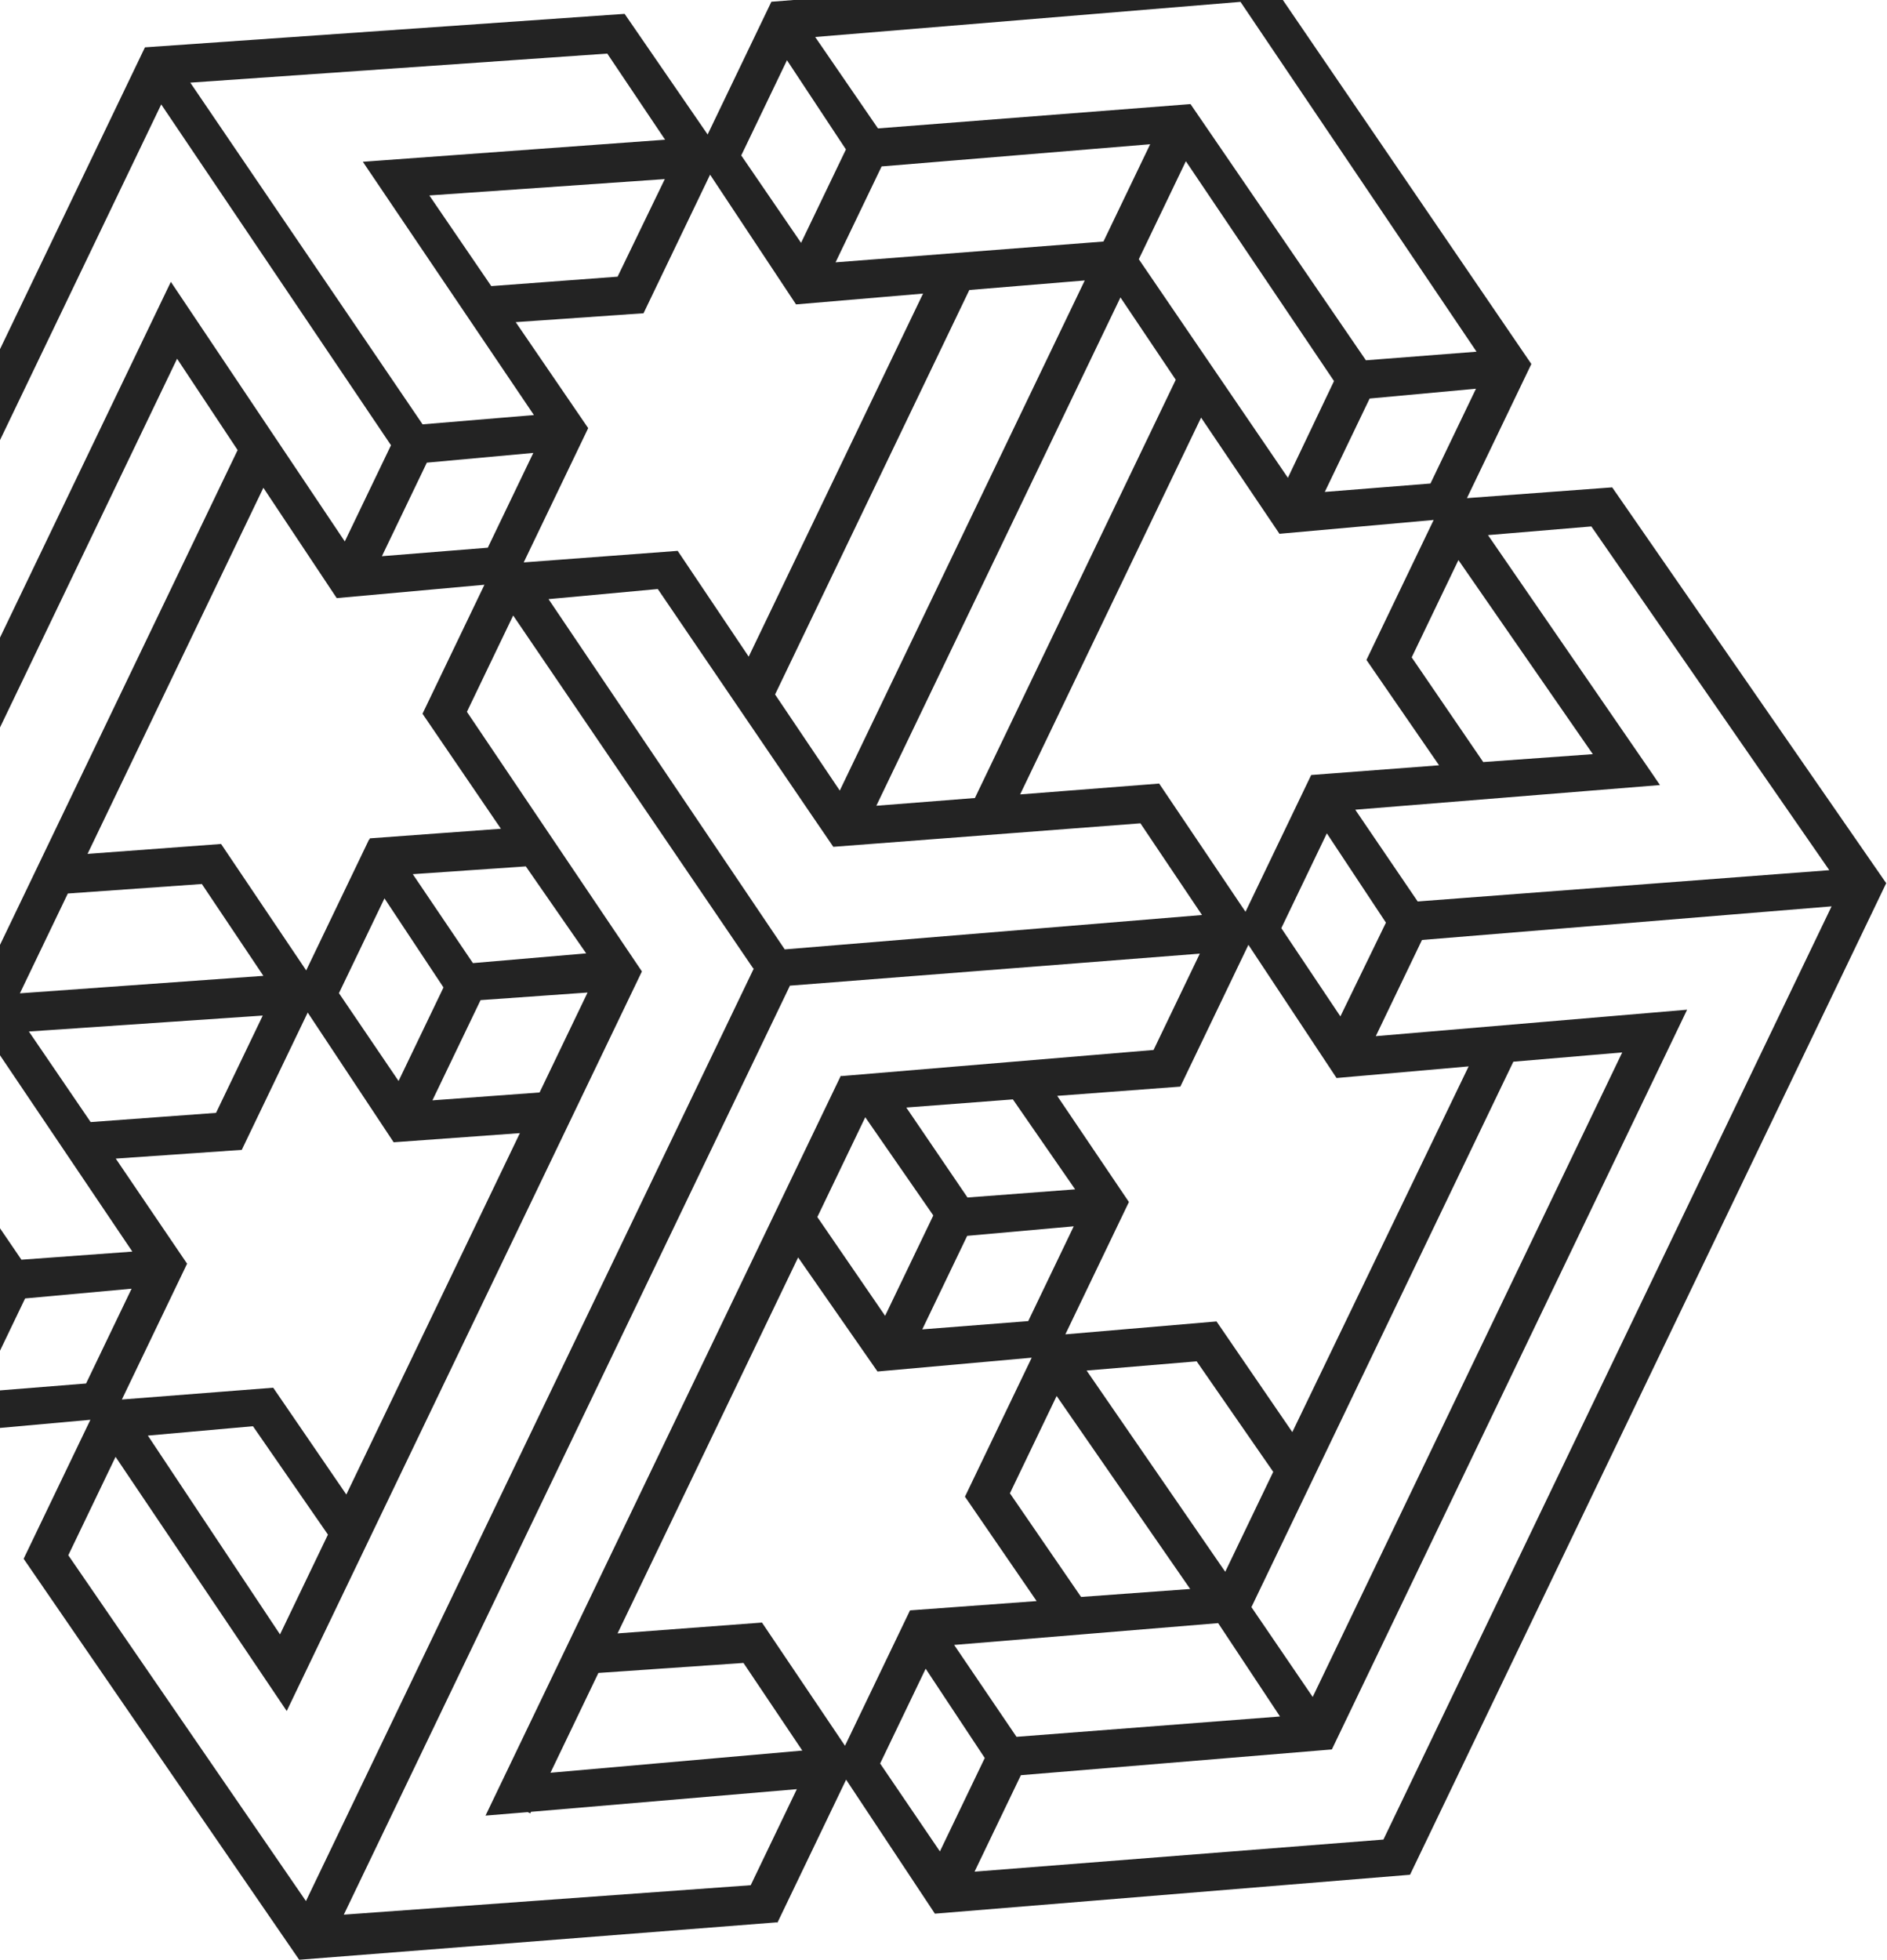 <svg width="966" height="1003" viewBox="0 0 966 1003" fill="none" xmlns="http://www.w3.org/2000/svg">
<path d="M965.491 451.846L825.323 249.424L750.962 254.939L783.937 186.293L643.996 -18.646L394.887 0.895L362.254 68.83L319.754 7.09L74.204 24.228L-169.471 531.495L-33.063 733.775L46.272 726.621L12.101 797.756L153.157 1002.97L397.621 983.825L397.984 983.999L433.147 910.799L478.593 979.384L721.824 959.47L965.637 451.916L965.491 451.846ZM121.644 230.345L-12.444 509.482L-67.969 513.803L90.654 183.59L121.644 230.345ZM686.174 520.177L655.938 475.009L679.243 426.494L709.492 472.192L686.174 520.177ZM401.726 485.881L280.804 306.627L336.741 301.452L414.035 415.013L426.586 433.388L583.806 421.359L615.336 468.288L401.726 485.881ZM218.506 236.777L273.013 231.793L249.709 280.306L195.509 284.651L218.506 236.777ZM678.191 251.764L701.154 203.96L755.589 198.941L732.284 247.456L678.191 251.764ZM659.305 244.53L582.983 132.661L607.074 82.511L682.911 195.022L659.305 244.53ZM448.621 412.367L573.586 152.224L601.895 194.364L499.074 408.41L448.621 412.367ZM555.312 143.533L429.903 404.601L396.782 355.42L496.22 148.416L555.312 143.533ZM588.8 73.82L564.88 123.615L427.745 134.259L451.323 85.175L588.8 73.82ZM433.049 76.485L410.086 124.288L379.465 79.549L402.872 30.821L433.049 76.485ZM316.165 141.595L251.487 146.421L219.789 100.027L340.331 91.656L316.165 141.595ZM329.441 160.316L363.51 89.394L407.512 155.795L472.531 150.257L383.276 336.064L346.926 281.919L268.1 287.83L301.11 219.112L264.006 164.867L329.441 160.316ZM671.223 396.64L637.6 466.636L593.399 401.017L522.225 406.575L614.863 213.726L654.984 273.185L733.928 266.106L699.518 337.739L736.685 391.664L671.223 396.64ZM759.305 390.009L722.682 336.434L746.601 286.639L815.408 385.968L759.305 390.009ZM699.24 184.393L609.449 53.272L449.449 65.715L417.312 18.934L635.031 0.948L755.874 179.992L699.24 184.393ZM192.861 82.276L185.75 82.8L273.324 212.418L216.341 217.176L97.417 42.294L310.875 27.427L340.48 71.503L192.861 82.276ZM172.374 306.107L247.995 299.269L216.284 365.283L256.427 424.14L189.211 429.06L189.366 429.661L189.005 429.488L156.748 496.639L113.177 431.935L44.819 437.008L134.826 249.637L172.374 306.107ZM75.7 734.716L129.497 729.916L167.879 785.388L143.344 836.464L75.7 734.716ZM103.336 452.423L134.833 499.421L10.188 508.36L34.723 457.284L103.336 452.423ZM276.221 559.107L221.369 563.139L246.007 511.85L300.79 507.962L276.221 559.107ZM227.031 505.362L204.034 553.236L173.515 508.283L196.819 459.77L227.031 505.362ZM134.511 519.751L110.591 569.547L46.412 574.262L14.786 527.903L134.511 519.751ZM123.765 588.481L157.525 518.201L201.527 584.601L266.137 579.917L177.291 764.87L139.857 710.204L62.393 716.242L95.778 646.742L59.258 592.953L123.765 588.481ZM242.101 492.903L211.319 447.385L269.178 443.398L300.081 487.923L242.101 492.903ZM-8.045 528.142L67.752 640.548L10.971 644.702L-65.207 532.902L-8.045 528.142ZM12.855 664.518L67.365 659.533L44.059 708.048L-10.142 712.392L12.855 664.518ZM146.781 875.673L152.18 864.433L328.606 497.161L239.024 364.302L262.706 315.004L385.517 495.52L385.878 495.693L156.624 972.941L34.967 795.958L59.16 745.595L146.781 875.673ZM404.298 504.453L614.213 488.06L590.532 537.357L430.802 550.717L430.439 550.543L258.114 909.279L248.546 929.197L270.161 927.413L271.463 928.038L271.839 927.256L407.915 915.664L384.303 964.818L176.003 979.888L404.335 504.559L404.298 504.453ZM612.601 696.706L651.797 753.268L627.227 804.415L556.261 701.423L612.601 696.706ZM465.854 824.166L432.571 893.451L390.076 830.402L316.147 835.949L408.58 643.527L449.214 701.918L528.156 694.838L493.984 765.975L530.676 819.407L465.854 824.166ZM526.369 676.119L472.132 680.358L495.129 632.483L549.673 627.605L526.369 676.119ZM453.109 673.408L418.416 622.862L442.951 571.786L477.781 622.05L453.109 673.408ZM306.334 856.188L380.598 851.063L410.722 895.912L281.799 907.262L306.334 856.188ZM553.428 817.292L516.997 764.247L540.917 714.451L609.281 813.216L553.428 817.292ZM495.29 612.862L463.958 566.818L518.519 562.649L550.387 608.686L495.29 612.862ZM473.873 854.02L504.122 899.718L481.16 947.52L450.568 902.535L473.873 854.02ZM520.376 888.878L488.45 841.848L623.603 830.69L655.261 878.467L520.376 888.878ZM672 868.471L640.634 822.498L774.722 543.362L830.452 538.615L672 868.471ZM661.57 732.924L622.766 676.286L545.387 682.892L577.919 615.17L541.208 560.851L604.24 556.11L639.094 483.553L684.211 551.715L751.832 545.761L661.57 732.924ZM725.745 461.352L693.785 414.394L849.774 401.776L845.699 395.789L761.736 273.861L814.646 269.422L936.458 445.342L725.745 461.352ZM-146.861 530.975L82.531 53.44L200.156 227.874L176.509 277.1L87.465 144.238L77.897 164.155L-94.463 522.963L-5.214 655.4L-28.929 704.767L-147.074 531.047L-146.861 530.975ZM498.898 957.882L522.614 908.512L681.811 895.336L854.103 536.669L863.671 516.751L704.302 530.284L727.949 481.058L937.631 463.852L708.204 941.458L498.898 957.882Z" fill="#232323"/>
</svg>
